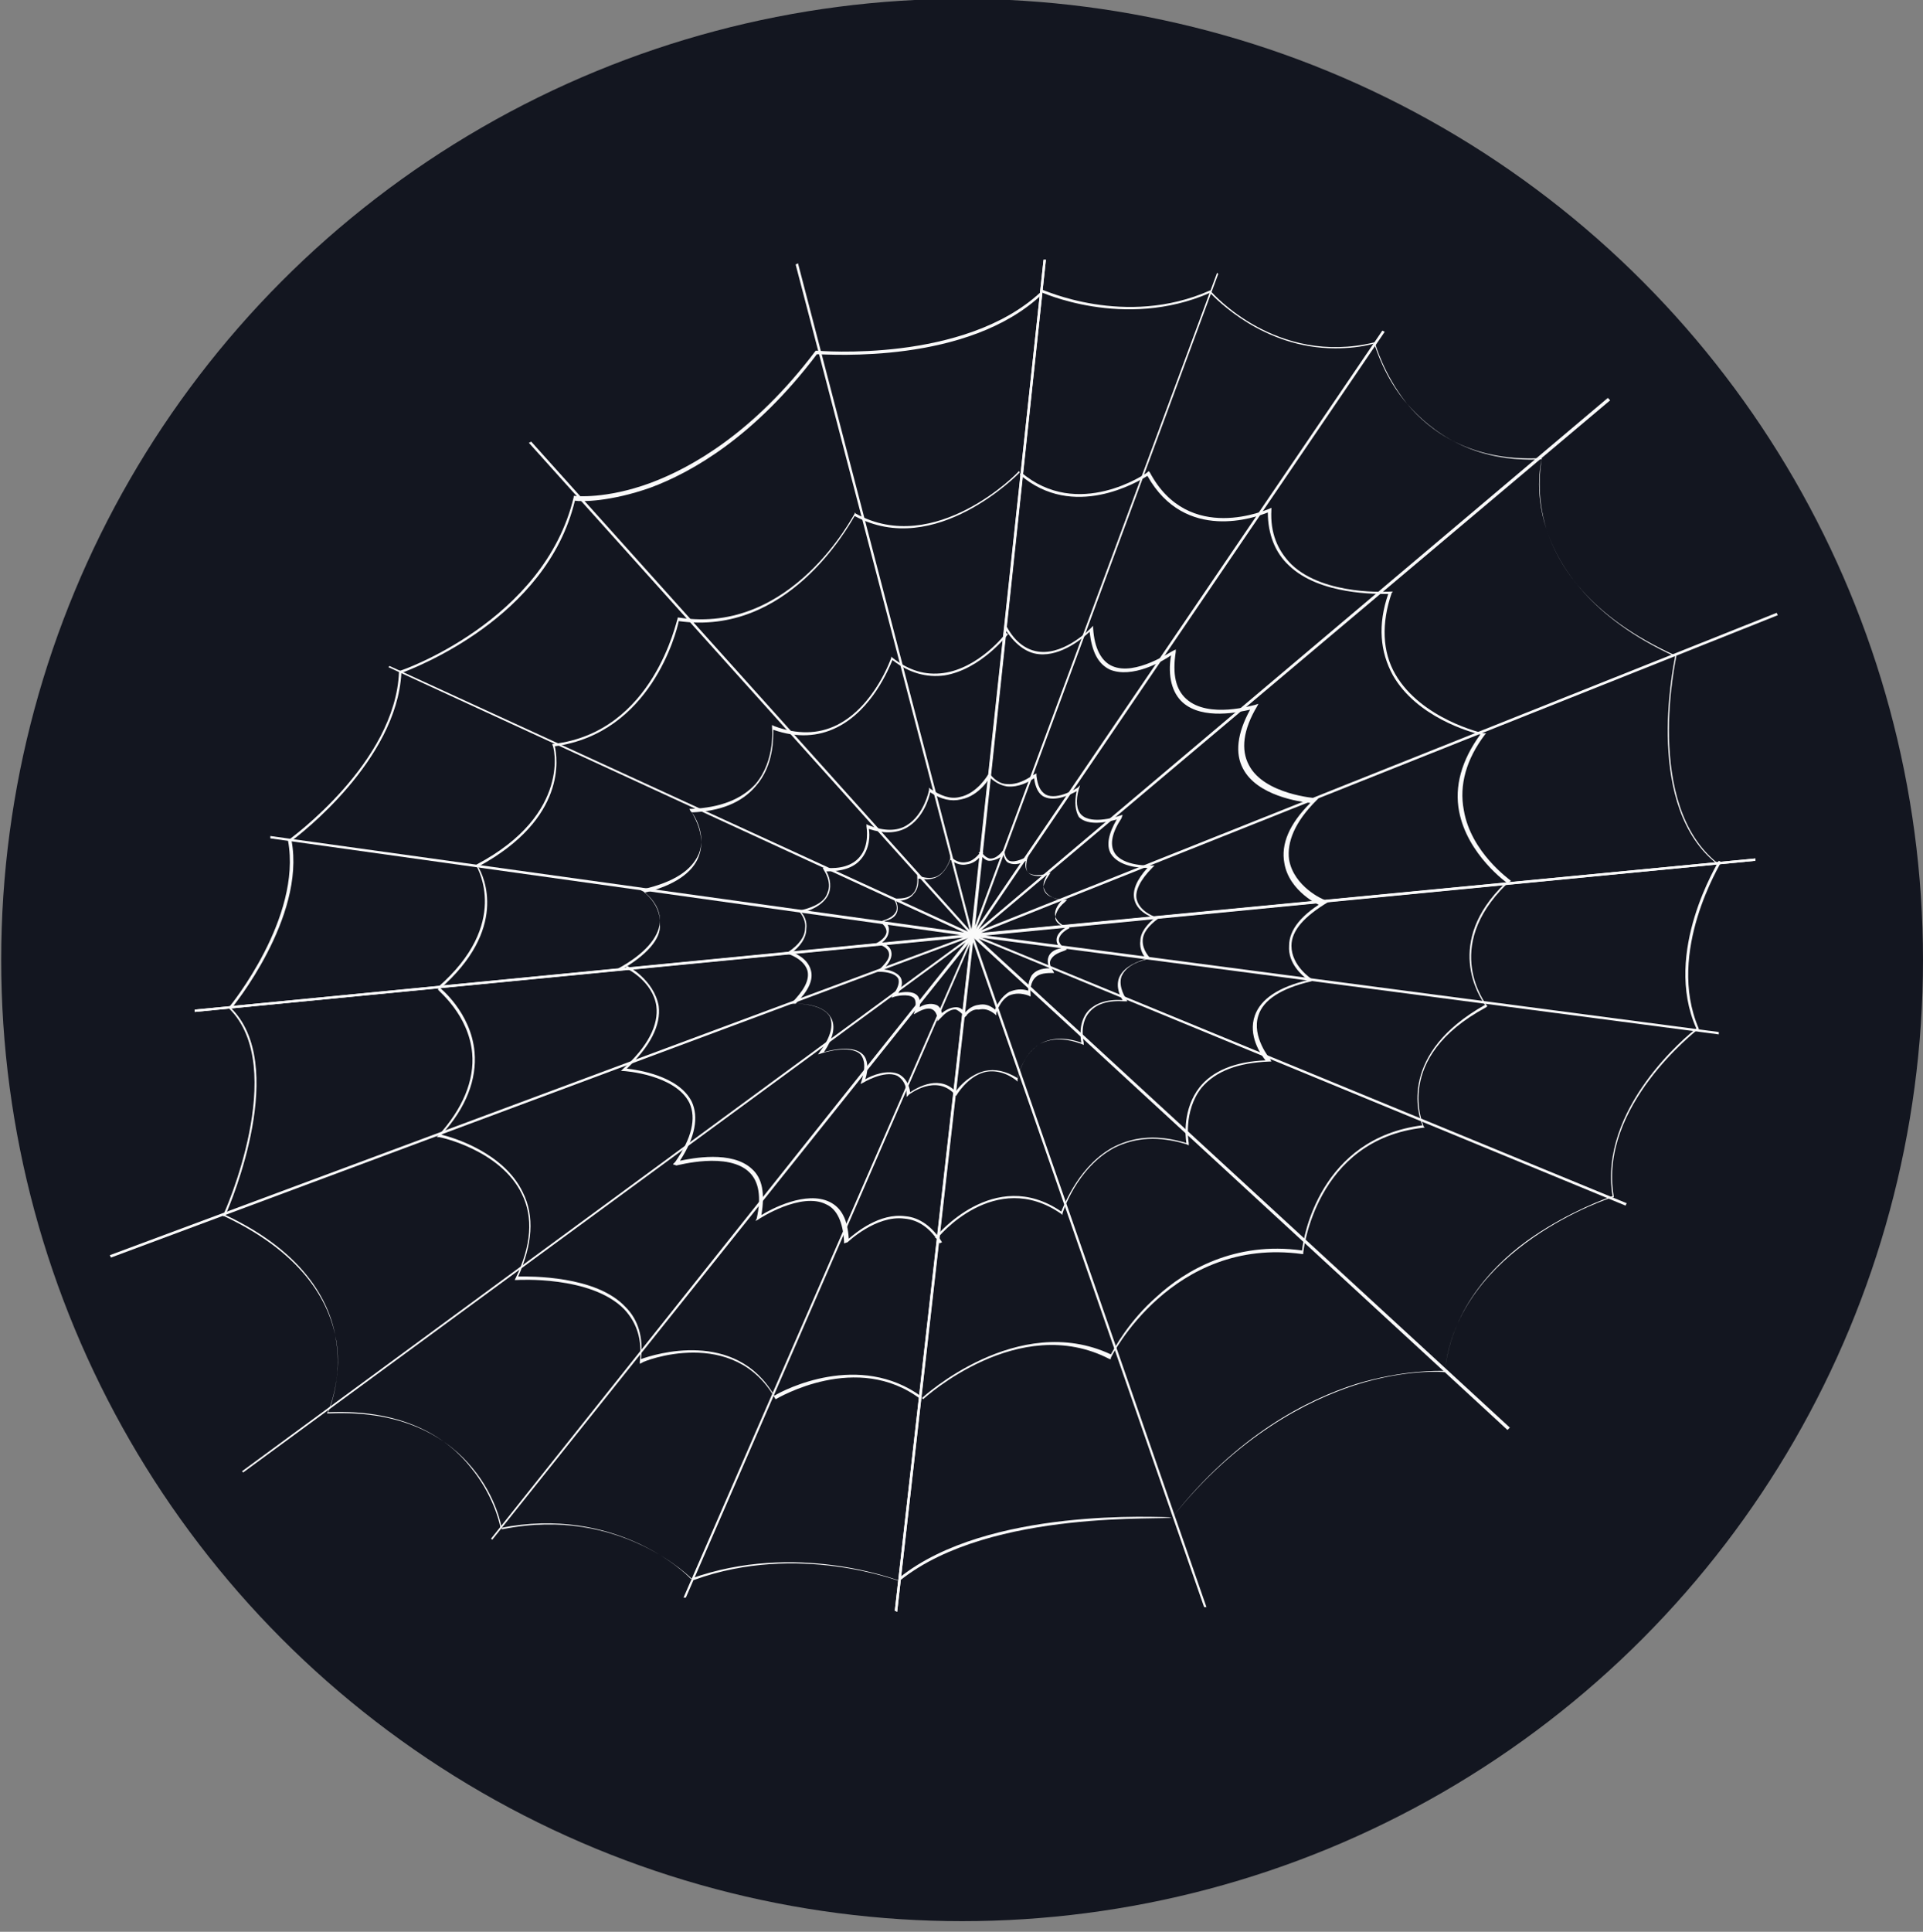 <?xml version="1.0" encoding="utf-8"?>
<!-- Generator: Adobe Illustrator 19.1.0, SVG Export Plug-In . SVG Version: 6.00 Build 0)  -->
<svg version="1.1" id="Layer_1" xmlns="http://www.w3.org/2000/svg" xmlns:xlink="http://www.w3.org/1999/xlink" x="0px" y="0px"
	 viewBox="-68 69.4 162.9 163.6" style="enable-background:new -68 69.4 162.9 163.6;" xml:space="preserve">
<rect x="-68" y="69.4" width="162.9" height="163.6" fill="#808080" stroke="none"/>
<style type="text/css">
	.st0{fill:#131620;}
	.st1{fill:#FAFAFA;}
</style>
<circle class="st0" cx="13.5" cy="150.7" r="81.4"/>
<g>
	<g>
		<g>
			<polygon class="st1" points="-58.6,175.9 -58.7,175.7 13.6,148.8 -51.5,155.1 -51.5,154.9 15.2,148.4 			"/>
		</g>
		<g>
			<polygon class="st1" points="-26.3,199.8 -26.4,199.7 13.8,149.2 -47.4,194.1 -47.5,194 15,148.1 			"/>
		</g>
		<g>
			<polygon class="st1" points="8,205.9 7.8,205.8 14.2,149.3 -9.9,204.7 -10.1,204.7 14.6,148 14.5,148.6 			"/>
		</g>
		<g>
			<path class="st1" d="M8.2,203.3c-0.1,0-8.6-3.3-17.4-0.1h-0.1l0,0c-0.1-0.1-6.1-6.3-16.1-4.3h-0.1v-0.1c0,0-0.4-2.6-2.5-5.1
				c-1.9-2.3-5.5-4.9-12.1-4.6h-0.2l0.1-0.2c0,0,1.2-2.6,0.7-5.9c-0.5-3-2.5-7.3-9.5-10.6h-0.1v-0.1c0.1-0.1,5.6-12.5,0.5-17.5
				l0.1-0.1c5,4.8,0.1,16.5-0.4,17.6c7,3.3,9,7.7,9.4,10.8c0.4,2.9-0.4,5.2-0.7,5.9c6.7-0.3,10.3,2.4,12.1,4.7
				c1.8,2.2,2.4,4.5,2.5,5.1c9.6-1.9,15.6,3.7,16.1,4.3c8.9-3.2,17.4,0.1,17.5,0.1L8.2,203.3z"/>
		</g>
		<g>
			<path class="st1" d="M-2.3,187.9L-2.3,187.9c-3.5-6.3-11.3-3.2-11.3-3.1l-0.2,0.1v-0.2c0.2-1.8-0.2-3.2-1.3-4.4
				c-2.8-2.9-9.1-2.5-9.1-2.5h-0.2l0.1-0.2c1.3-2.7,1.5-5.1,0.5-7.1c-1.8-3.7-6.9-4.8-7-4.8H-31l0.1-0.1c2.1-2.3,3.1-4.7,2.9-7
				c-0.3-3.3-2.9-5.3-2.9-5.4l0.1-0.2c0,0,2.7,2.1,3,5.5c0.2,2.3-0.7,4.7-2.8,7c0.9,0.2,5.3,1.5,6.9,4.9c1,2,0.8,4.4-0.4,7.1
				c1,0,6.6-0.1,9.1,2.6c1.1,1.1,1.5,2.6,1.3,4.4c1.1-0.4,8-2.6,11.3,3.1c0.8-0.5,7.2-3.8,12.5,0.1l-0.1,0.2
				C4.6,183.8-2.1,187.8-2.3,187.9L-2.3,187.9z"/>
		</g>
		<g>
			<path class="st1" d="M3.5,174.7v-0.2c-0.1-1.6-0.6-2.7-1.5-3.1c-2.1-1.1-5.7,1.2-5.8,1.3l-0.2,0.1l0.1-0.2
				c0.4-1.8,0.2-3.1-0.6-3.9c-1.8-1.8-6.1-0.6-6.2-0.6L-11,168l0.2-0.2c1.4-2,1.8-3.7,1.2-5c-1.2-2.4-5.5-2.7-5.6-2.7h-0.2l0.2-0.2
				c2.1-1.9,3-3.7,2.8-5.3c-0.3-2.1-2.5-3.2-2.6-3.2l0.1-0.2c0.1,0,2.3,1.2,2.7,3.4c0.2,1.6-0.7,3.4-2.7,5.3
				c0.9,0.1,4.4,0.6,5.5,2.8c0.6,1.3,0.3,3-1,5c1-0.2,4.4-0.9,6.1,0.7c0.9,0.8,1.1,2.1,0.8,3.9c0.8-0.5,3.8-2.1,5.8-1.1
				c1,0.5,1.5,1.5,1.6,3.1c0.6-0.5,2.6-2.2,4.8-1.9c1.2,0.1,2.3,0.9,3.1,2.2l-0.2,0.1c-0.8-1.3-1.8-2-3-2.1c-2.4-0.3-4.8,2-4.8,2
				L3.5,174.7z"/>
		</g>
		<g>
			<path class="st1" d="M8.8,162.3v-0.2c0-0.8-0.3-1.3-0.8-1.6c-1.1-0.5-2.9,0.6-2.9,0.6l-0.2,0.1l0.1-0.3c0.3-1,0.3-1.7-0.1-2.2
				c-0.9-0.9-3.3-0.1-3.3-0.1l-0.3,0.1l0.2-0.3c0.9-1.2,1.1-2.2,0.8-2.9c-0.7-1.2-3.1-1.1-3.1-1.1h-0.3H-1c1.1-1.1,1.6-2,1.4-2.8
				c-0.3-1-1.6-1.4-1.6-1.4l0.1-0.2c0.1,0,1.5,0.4,1.8,1.6c0.2,0.8-0.2,1.7-1.3,2.8c0.7,0,2.4,0.1,3,1.2c0.4,0.7,0.2,1.7-0.6,2.9
				c0.7-0.2,2.5-0.6,3.3,0.2c0.4,0.4,0.5,1.2,0.2,2.1c0.5-0.3,1.9-0.9,2.9-0.4c0.5,0.3,0.8,0.8,0.9,1.5c0.6-0.4,2.6-1.6,4,0.1
				l-0.2,0.1c-1.6-1.8-3.9,0-3.9,0L8.8,162.3z"/>
		</g>
		<g>
			<path class="st1" d="M11.4,155.9v-0.2c0-0.4-0.2-0.7-0.4-0.8c-0.5-0.3-1.4,0.3-1.4,0.3l-0.2,0.1l0.1-0.3c0.1-0.5,0.1-0.9-0.1-1.1
				c-0.5-0.4-1.6-0.1-1.6-0.1l-0.3,0.1l0.2-0.3c0.4-0.6,0.5-1,0.4-1.3c-0.3-0.6-1.5-0.6-1.5-0.6H6.3l0.2-0.2c0.6-0.6,0.9-1,0.8-1.4
				c-0.1-0.5-0.8-0.7-0.8-0.7l0.1-0.2c0,0,0.8,0.2,0.9,0.8c0.1,0.4-0.1,0.9-0.7,1.5c0.4,0,1.2,0.2,1.5,0.7c0.2,0.4,0.1,0.8-0.2,1.3
				c0.4-0.1,1.2-0.2,1.6,0.2c0.2,0.2,0.3,0.6,0.2,1c0.3-0.2,0.9-0.4,1.4-0.2c0.3,0.1,0.4,0.4,0.5,0.7c0.2-0.2,0.7-0.5,1.2-0.5
				c0.4,0,0.7,0.3,0.9,0.7l-0.2,0.1c-0.2-0.3-0.5-0.5-0.7-0.6c-0.6-0.1-1.2,0.6-1.2,0.6L11.4,155.9z"/>
		</g>
	</g>
	<g>
		<g>
			<polygon class="st1" points="8,205.9 7.8,205.8 14.3,148.2 34.2,205.5 34,205.5 14.4,149.1 			"/>
		</g>
		<g>
			<polygon class="st1" points="59.7,190.5 13.9,148.3 14.4,148.5 69.8,171.3 69.7,171.5 14.9,148.9 59.9,190.3 			"/>
		</g>
		<g>
			<polygon class="st1" points="77.6,157 13.5,148.6 14.4,148.5 80.7,142.1 80.7,142.3 15.3,148.6 77.6,156.8 			"/>
		</g>
		<g>
			<path class="st1" d="M8.3,203.2L8.2,203c7.5-6,22.1-5.1,23.1-5.1c5.5-7,11.5-10,15.6-11.3c4-1.2,6.9-1.1,7.5-1.1
				c0.6-5.5,4.4-9.3,7.5-11.4c3.1-2.1,6.1-3.2,6.7-3.4c-1.2-7.4,6.3-13.6,7.1-14.2c-2.9-6.5,1.9-14.1,1.9-14.2l0.2,0.1
				c0,0.1-4.7,7.6-1.9,14.1v0.1h-0.1c-0.1,0.1-8.4,6.5-7.1,14.1v0.1h-0.1c-0.1,0-13.1,4.2-14.2,14.7v0.1h-0.1c0,0-3.1-0.3-7.5,1.1
				c-4,1.3-10,4.3-15.5,11.2l0,0h-0.1C31.1,198.2,16,197.1,8.3,203.2z"/>
		</g>
		<g>
			<path class="st1" d="M10.2,187.9l-0.1-0.1c0.1-0.1,8.1-7.4,16-3.7c0.3-0.5,1.5-2.8,3.9-4.9c2.4-2.2,6.6-4.7,12.3-3.9
				c0.1-1.1,1.5-9.5,10.2-10.6c-0.4-0.9-2-6.1,5.3-10.2c-0.5-0.7-3.5-5.3,1.7-10.3l0.1,0.1c-5.5,5.4-1.7,10.1-1.7,10.2l0.1,0.1
				l-0.1,0.1c-8,4.3-5.3,10-5.3,10.1l0.1,0.1h-0.1c-9.2,1-10.2,10.5-10.2,10.6v0.1h-0.1c-11-1.5-16.2,8.7-16.2,8.8v0.1H26
				C18.3,180.5,10.3,187.8,10.2,187.9z"/>
		</g>
		<g>
			<path class="st1" d="M11.4,174.3l-0.2-0.1c0.1-0.1,5-6.1,10.7-2.2c0.3-0.7,1.6-4,4.5-5.5c1.8-0.9,3.8-1,6.1-0.3
				c-0.1-0.6-0.3-2.9,1.1-4.7c1.1-1.4,3-2.2,5.6-2.3c-0.4-0.5-1.5-2.1-0.9-3.8c0.5-1.4,2-2.4,4.5-3c-0.5-0.4-1.7-1.4-1.6-2.9
				c0-1.4,1.1-2.7,3.2-3.9l0.1,0.2c-2,1.2-3.1,2.4-3.1,3.7c0,1.7,1.7,2.8,1.7,2.8l0.2,0.1l-0.2,0.1c-2.6,0.6-4.1,1.6-4.5,2.9
				c-0.6,1.8,1,3.7,1,3.7l0.1,0.2h-0.2c-2.6,0.1-4.5,0.8-5.7,2.2c-1.6,2-1.1,4.7-1.1,4.7v0.2l-0.2-0.1c-2.3-0.7-4.3-0.6-6.1,0.3
				c-3.2,1.7-4.4,5.5-4.4,5.6v0.1l-0.1-0.1C16.3,168.3,11.4,174.2,11.4,174.3z"/>
		</g>
		<g>
			<path class="st1" d="M13,162.2l-0.2-0.1c0-0.1,1-1.6,2.6-2c0.9-0.2,1.8,0,2.8,0.6c0.1-0.5,0.6-2.1,1.9-2.9
				c0.9-0.5,2.1-0.6,3.5-0.1c-0.1-0.5-0.2-1.7,0.5-2.6c0.6-0.7,1.6-1.1,3-1c-0.2-0.3-0.6-1.1-0.3-1.9c0.3-0.7,1-1.2,2.3-1.6
				c-0.2-0.2-0.6-0.8-0.5-1.5c0-0.7,0.5-1.4,1.4-2.1l0.1,0.2c-0.8,0.6-1.3,1.2-1.3,1.9c0,0.8,0.6,1.4,0.6,1.4l0.1,0.1h-0.2
				c-1.3,0.3-2,0.8-2.3,1.5c-0.3,0.9,0.4,1.9,0.4,1.9l0.1,0.2h-0.2c-1.4-0.1-2.4,0.2-3,0.9c-0.9,1-0.5,2.6-0.5,2.6v0.2l-0.2-0.1
				c-1.4-0.5-2.5-0.5-3.5,0c-1.5,0.9-1.9,2.9-1.9,3v0.2l-0.1-0.1c-0.9-0.7-1.9-0.9-2.7-0.7C13.9,160.6,13,162.2,13,162.2z"/>
		</g>
		<g>
			<path class="st1" d="M13.7,155.6l-0.2-0.1c0,0,0.5-0.9,1.4-1c0.5-0.1,0.9,0,1.4,0.4c0.1-0.3,0.5-1.1,1.2-1.5
				c0.5-0.2,1-0.3,1.6-0.1c0-0.3,0-0.8,0.3-1.3c0.3-0.4,0.8-0.6,1.5-0.6c-0.1-0.2-0.2-0.6-0.1-0.9c0.1-0.4,0.5-0.7,1.1-0.8
				c-0.2-0.1-0.4-0.4-0.4-0.7c0-0.4,0.3-0.8,1-1.2l0.1,0.2c-0.6,0.3-0.9,0.7-0.9,1c0,0.4,0.5,0.7,0.5,0.7l0.2,0.1l-0.2,0.1
				c-0.6,0.2-1,0.4-1.2,0.8c-0.2,0.4,0.2,0.9,0.2,0.9l0.1,0.2h-0.2c-0.7,0-1.2,0.1-1.5,0.5c-0.4,0.5-0.3,1.3-0.3,1.3v0.2l-0.2-0.1
				c-0.6-0.2-1.1-0.2-1.6,0c-0.8,0.4-1.1,1.5-1.1,1.5v0.2l-0.1-0.1c-0.5-0.4-0.9-0.5-1.4-0.4C14.2,154.8,13.7,155.6,13.7,155.6z"/>
		</g>
	</g>
	<g>
		<g>
			<polygon class="st1" points="13.7,148.8 14.3,148.5 82.5,121.3 82.6,121.5 15.1,148.4 80.7,142.1 80.7,142.3 			"/>
		</g>
		<g>
			<polygon class="st1" points="13.9,149.2 49.1,97.4 49.3,97.5 14.9,148.1 68.2,103.1 68.4,103.3 			"/>
		</g>
		<g>
			<polygon class="st1" points="14.2,149.4 20.4,91.4 20.6,91.4 14.6,147.8 35.1,92.5 35.2,92.6 			"/>
		</g>
		<g>
			<path class="st1" d="M77.5,142.6c-6.2-4.8-3.8-16.5-3.6-17.6c-7.2-3.3-9.9-7.7-10.9-10.8c-0.9-2.9-0.5-5.3-0.4-5.9
				c-5.9,0.3-9.4-2.4-11.4-4.7c-1.9-2.2-2.6-4.6-2.8-5.1c-1.1,0.3-2.2,0.4-3.3,0.4c-6.1,0-10.1-4.2-10.6-4.7
				c-7.3,3.2-14.4-0.1-14.4-0.1l0.1-0.2c0.1,0,7.1,3.3,14.3,0.1h0.1v0.1c0.1,0.1,5.5,6.3,13.8,4.3h0.1v0.1c0,0,0.7,2.6,2.7,5.1
				c1.9,2.3,5.4,4.9,11.3,4.6h0.1v0.1c0,0-0.7,2.6,0.4,5.9c1,3.1,3.6,7.4,10.9,10.7H74v0.1c0,0.1-2.8,12.5,3.5,17.5V142.6z"/>
		</g>
		<g>
			<path class="st1" d="M59.7,144.2c0,0-3.4-2.4-4.1-6.1c-0.4-2.1,0.2-4.3,1.8-6.5c-0.9-0.2-5.4-1.5-7.4-5c-1.1-2-1.3-4.3-0.4-6.9
				c-0.9,0-5.8,0.1-8.4-2.4c-1.2-1.1-1.8-2.7-1.8-4.5c-1,0.4-7,2.6-10.2-3.1c-0.8,0.5-6.3,3.8-10.8-0.1l0.1-0.2
				c4.8,4.1,10.6,0.1,10.7,0l0.1-0.1l0.1,0.1c3.3,6.2,10,3.1,10.1,3.1l0.2-0.1v0.2c-0.1,1.9,0.5,3.4,1.7,4.6
				c2.8,2.7,8.4,2.3,8.4,2.3H50l-0.1,0.1c-0.9,2.6-0.8,5,0.3,6.9c2.2,3.8,7.4,5,7.5,5h0.2l-0.1,0.1c-1.6,2.1-2.2,4.3-1.8,6.4
				c0.6,3.6,3.9,5.9,4,6L59.7,144.2z"/>
		</g>
		<g>
			<path class="st1" d="M43.9,146.1c-0.1,0-2.7-1.2-3.1-3.6c-0.3-1.6,0.4-3.3,2.2-5.1c-0.9-0.1-4.5-0.6-5.7-2.9
				c-0.7-1.3-0.5-3,0.6-5c-0.9,0.2-4,0.9-5.7-0.6c-0.9-0.8-1.3-2.2-1-4c-0.7,0.5-3.3,2-5.2,1.2c-1-0.5-1.5-1.5-1.7-3.2
				c-0.5,0.5-2.4,2.1-4.3,1.9c-1.1-0.1-2.1-0.9-2.9-2.2l0.2-0.1c0.7,1.3,1.7,2,2.8,2.1c2.2,0.2,4.3-2,4.3-2l0.2-0.2v0.2
				c0.1,1.7,0.7,2.8,1.6,3.2c2,0.9,5.1-1.3,5.2-1.3l0.2-0.1v0.2c-0.3,1.9,0,3.2,0.9,4c1.9,1.7,5.7,0.5,5.8,0.5l0.3-0.1l-0.1,0.2
				c-1.2,2-1.4,3.7-0.7,5c1.3,2.5,5.7,2.8,5.7,2.8h0.2l-0.2,0.2c-1.8,1.8-2.5,3.5-2.3,5c0.4,2.3,2.9,3.4,3,3.4L43.9,146.1z"/>
		</g>
		<g>
			<path class="st1" d="M30,147.2c-0.1,0-1.6-0.4-1.9-1.6c-0.2-0.8,0.2-1.7,1.1-2.7c-0.7,0-2.4-0.1-3.1-1.2
				c-0.4-0.7-0.2-1.7,0.5-2.9c-0.7,0.2-2.4,0.6-3.2-0.2c-0.3-0.5-0.4-1.2-0.2-2.2c-0.5,0.3-1.8,0.9-2.7,0.5
				c-0.5-0.2-0.8-0.8-0.9-1.6c-0.4,0.3-1.3,0.8-2.3,0.7c-0.6-0.1-1.1-0.4-1.6-0.9l0.2-0.1c0.4,0.5,0.9,0.8,1.4,0.8
				c1.2,0.1,2.2-0.8,2.3-0.8l0.2-0.1v0.2c0.1,0.8,0.3,1.3,0.8,1.6c1,0.5,2.7-0.6,2.7-0.6l0.2-0.2l-0.1,0.3c-0.3,1-0.2,1.8,0.2,2.2
				c0.9,0.9,3.2,0.1,3.2,0.1l0.3-0.1l-0.1,0.3c-0.8,1.2-1,2.2-0.6,2.9c0.7,1.2,3.1,1.1,3.1,1.1h0.3l-0.2,0.2c-1,1-1.5,2-1.3,2.7
				c0.3,1.1,1.7,1.5,1.7,1.5V147.2z"/>
		</g>
		<g>
			<path class="st1" d="M22.4,147.9c0,0-0.8-0.2-1-0.9c-0.1-0.4,0.1-0.9,0.6-1.4c-0.4,0-1.2-0.2-1.5-0.8c-0.2-0.4-0.1-0.8,0.2-1.3
				c-0.4,0.1-1.2,0.2-1.6-0.2c-0.2-0.2-0.3-0.6-0.2-1c-0.3,0.2-0.9,0.4-1.4,0.2c-0.3-0.1-0.4-0.4-0.5-0.7c-0.2,0.2-0.7,0.5-1.2,0.5
				c-0.3,0-0.6-0.3-0.9-0.7l0.2-0.1c0.2,0.3,0.4,0.5,0.7,0.6c0.6,0.1,1.1-0.6,1.1-0.6l0.2-0.2v0.2c0,0.4,0.2,0.7,0.4,0.8
				c0.5,0.2,1.4-0.3,1.4-0.3l0.2-0.1l-0.1,0.3c-0.1,0.5-0.1,0.9,0.1,1.1c0.5,0.4,1.6,0.1,1.6,0.1l0.3-0.1l-0.2,0.3
				c-0.4,0.6-0.5,1-0.3,1.3c0.3,0.6,1.5,0.7,1.6,0.7h0.3l-0.2,0.2c-0.6,0.5-0.8,1-0.8,1.4c0.1,0.5,0.8,0.7,0.8,0.7H22.4z"/>
		</g>
	</g>
	<g>
		<g>
			<polygon class="st1" points="14.4,149.2 -0.6,91.8 -0.4,91.7 14.3,148.1 20.4,91.4 20.6,91.4 			"/>
		</g>
		<g>
			<polygon class="st1" points="14.8,148.9 -35.1,125.9 -35,125.8 14,148.3 -23.2,106.9 -23,106.8 			"/>
		</g>
		<g>
			<polygon class="st1" points="-51.5,155.1 -51.5,154.9 13.5,148.6 -45.1,140.4 -45.1,140.2 15.3,148.6 			"/>
		</g>
		<g>
			<path class="st1" d="M-48.4,154.8l-0.2-0.1c0.1-0.1,6.2-7.6,5-14.1v-0.1h0.1c0.1-0.1,9-6.5,9.3-14.2v-0.1h0.1
				c0.1,0,12.2-4.2,14.7-14.7v-0.1h0.1c0,0,2.6,0.3,6.4-1.1c3.5-1.3,8.8-4.3,14-11.2l0,0h0.1c0.1,0,12.5,1.1,19-5l0.1,0.2
				c-6.3,6-18.1,5.1-19.1,5.1c-5.3,7-10.6,10-14.1,11.3c-3.4,1.2-5.9,1.2-6.4,1.1c-2.4,10-13.7,14.2-14.7,14.6
				c-0.4,7.4-8.6,13.7-9.3,14.2C-42.1,147.1-48.3,154.7-48.4,154.8z"/>
		</g>
		<g>
			<path class="st1" d="M-30.8,153.2l-0.1-0.2c6.2-5.4,3.3-10.1,3.3-10.2l-0.1-0.1l0.1-0.1c8.1-4.3,6.5-10.1,6.4-10.1v-0.1h0.1
				c8.5-1,10.4-10.5,10.5-10.6v-0.1h0.1c9.6,1.5,14.8-8.7,14.9-8.8v-0.1l0.1,0.1c6.7,3.7,13.8-3.5,13.8-3.6l0.1,0.1
				c-0.1,0.1-7.2,7.4-14,3.7c-0.6,1-5.7,10.2-14.9,8.9c-0.2,1-2.4,9.5-10.5,10.6c0.2,0.9,1.1,6.1-6.5,10.2
				C-27,143.6-24.9,148.1-30.8,153.2z"/>
		</g>
		<g>
			<path class="st1" d="M-15.5,151.6l-0.1-0.2c2.2-1.2,3.4-2.6,3.5-3.9c0.1-1.6-1.4-2.6-1.4-2.6l-0.2-0.1l0.2-0.1
				c2.6-0.6,4.1-1.6,4.7-3c0.7-1.8-0.6-3.6-0.7-3.6l-0.1-0.2h0.2c2.4-0.1,4.2-0.8,5.4-2.1c1.7-2,1.4-4.8,1.4-4.8v-0.2l0.2,0.1
				c1.9,0.7,3.7,0.7,5.3-0.1c3.2-1.6,4.6-5.7,4.6-5.7V125l0.1,0.1c1.4,1.1,2.8,1.5,4.3,1.3c3-0.4,5.3-3.3,5.3-3.4l0.2,0.1
				c0,0-2.3,3-5.4,3.5c-1.5,0.2-3-0.2-4.4-1.3c-0.3,0.7-1.7,4.2-4.7,5.7c-1.6,0.8-3.4,0.9-5.4,0.2c0,0.6,0.1,3-1.5,4.8
				c-1.2,1.4-3,2.1-5.4,2.2c0.3,0.5,1.2,2.1,0.6,3.7c-0.5,1.4-2.1,2.5-4.6,3.1c0.4,0.3,1.4,1.3,1.3,2.7
				C-12,148.9-13.2,150.3-15.5,151.6z"/>
		</g>
		<g>
			<path class="st1" d="M-1.1,150.2l-0.1-0.2c0.9-0.6,1.4-1.3,1.4-2c0.1-0.8-0.5-1.4-0.5-1.4l-0.1-0.1h0.2c1.3-0.3,2.1-0.8,2.3-1.5
				c0.4-0.9-0.3-1.9-0.3-1.9l-0.1-0.2h0.2c1.3,0.1,2.3-0.2,2.9-0.9c0.9-1,0.6-2.6,0.6-2.6v-0.2l0.2,0.1c1.3,0.5,2.4,0.5,3.2,0
				c1.5-0.9,1.9-3,1.9-3v-0.2l0.1,0.1c0.9,0.6,1.7,0.9,2.5,0.7c1.5-0.3,2.4-1.9,2.4-1.9l0.2,0.1c0,0.1-0.9,1.7-2.5,2
				c-0.8,0.2-1.7,0-2.6-0.6c-0.1,0.5-0.6,2.2-2,3c-0.9,0.5-2,0.5-3.2,0.1c0.1,0.5,0.1,1.7-0.7,2.6c-0.6,0.7-1.6,1-2.9,1
				c0.2,0.3,0.5,1.1,0.2,1.9c-0.3,0.7-1.1,1.3-2.3,1.6c0.2,0.2,0.5,0.7,0.4,1.4C0.3,148.8-0.2,149.6-1.1,150.2z"/>
		</g>
		<g>
			<path class="st1" d="M6.3,149.5l-0.1-0.2c0.6-0.3,0.9-0.7,0.9-1c0-0.4-0.4-0.7-0.4-0.7l-0.2-0.1l0.2-0.1c0.6-0.2,1-0.4,1.2-0.8
				c0.2-0.4-0.1-0.9-0.1-0.9l-0.1-0.2h0.2c0.7,0,1.2-0.1,1.5-0.5c0.4-0.5,0.3-1.3,0.3-1.3v-0.2l0.2,0.1c0.6,0.2,1.1,0.2,1.5,0
				c0.8-0.4,1.1-1.5,1.1-1.5v-0.2l0.1,0.1c0.4,0.4,0.9,0.5,1.3,0.4c0.7-0.1,1.2-0.9,1.2-0.9l0.2,0.1c0,0-0.5,0.9-1.4,1
				c-0.4,0.1-0.9,0-1.4-0.4c-0.1,0.3-0.5,1.2-1.2,1.5c-0.4,0.2-1,0.2-1.5,0.1c0,0.3,0,0.9-0.4,1.3c-0.3,0.4-0.8,0.6-1.5,0.6
				c0.1,0.2,0.2,0.6,0.1,0.9c-0.1,0.4-0.5,0.7-1.1,0.8c0.2,0.1,0.4,0.4,0.4,0.7C7.3,148.7,7,149.1,6.3,149.5z"/>
		</g>
	</g>
</g>
</svg>
